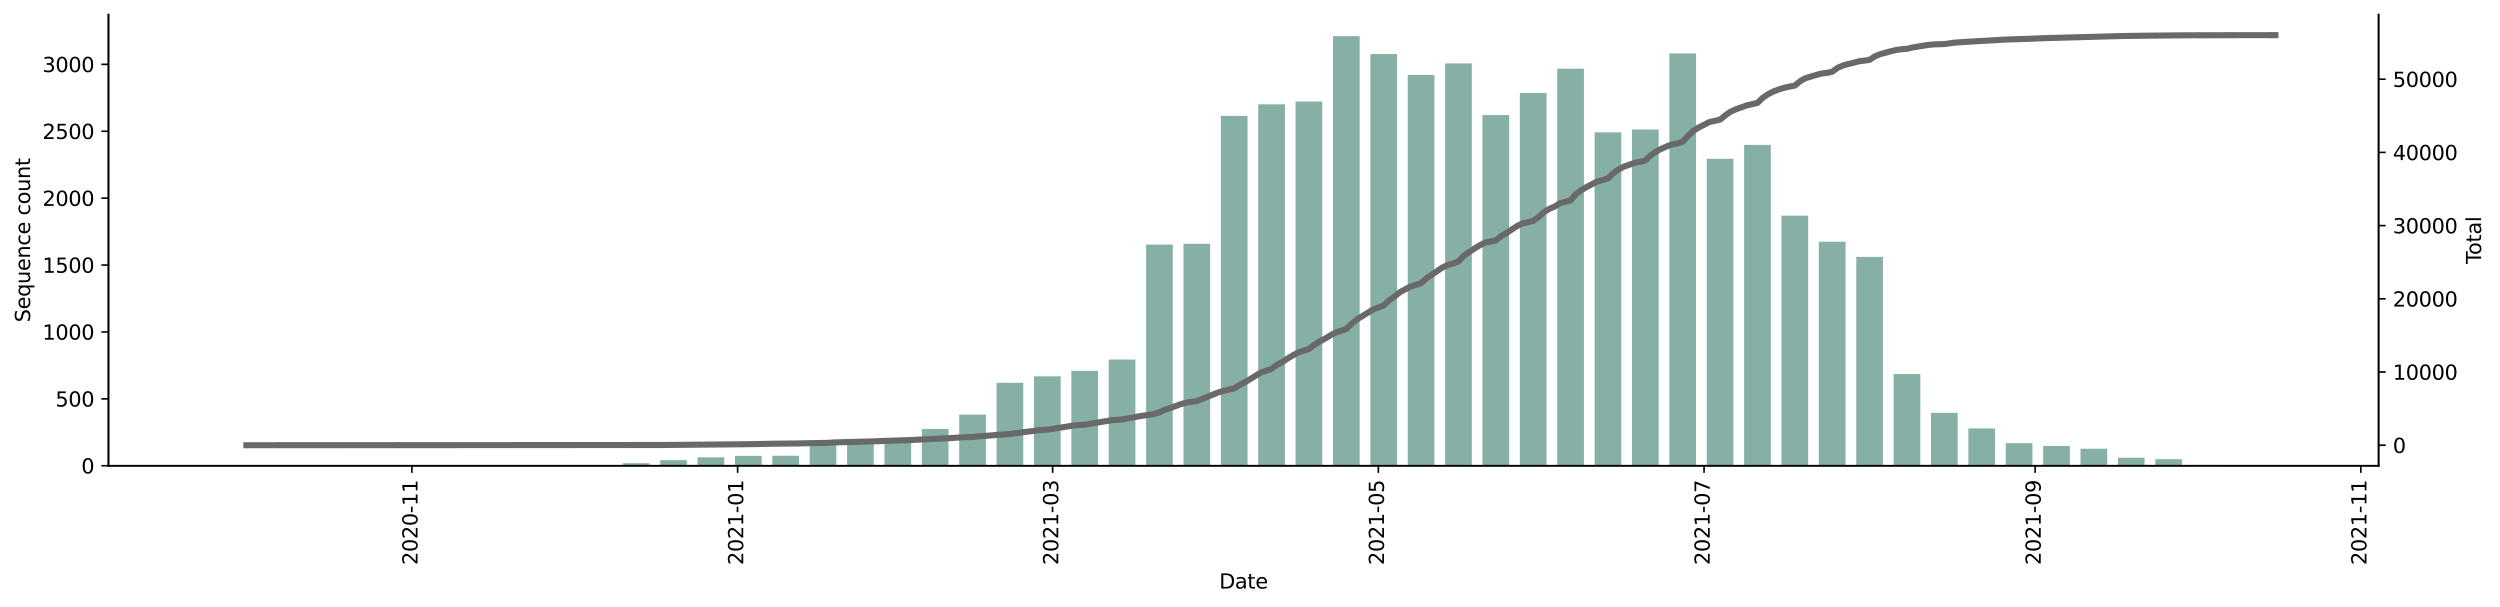 <?xml version="1.0" encoding="utf-8" standalone="no"?>
<!DOCTYPE svg PUBLIC "-//W3C//DTD SVG 1.1//EN"
  "http://www.w3.org/Graphics/SVG/1.1/DTD/svg11.dtd">
<svg height="298.621pt" version="1.1" viewBox="0 0 1229.019 298.621" width="1229.019pt" xmlns="http://www.w3.org/2000/svg" xmlns:xlink="http://www.w3.org/1999/xlink">
 <defs>
  <style type="text/css">*{stroke-linecap:butt;stroke-linejoin:round;}</style>
 </defs>
 <g id="figure_1">
  <g id="patch_1">
   <path d="M 0 298.621 
L 1229.019 298.621 
L 1229.019 0 
L 0 0 
z
" style="fill:#ffffff;"/>
  </g>
  <g id="axes_1">
   <g id="patch_2">
    <path d="M 53.328 228.96 
L 1169.328 228.96 
L 1169.328 7.2 
L 53.328 7.2 
z
" style="fill:#ffffff;"/>
   </g>
   <g id="patch_3">
    <path clip-path="url(#p182b66571c)" d="M 104.055 228.96 
L 117.18 228.96 
L 117.18 228.894 
L 104.055 228.894 
z
" style="fill:#86b0a6;"/>
   </g>
   <g id="patch_4">
    <path clip-path="url(#p182b66571c)" d="M 177.554 228.96 
L 190.679 228.96 
L 190.679 228.828 
L 177.554 228.828 
z
" style="fill:#86b0a6;"/>
   </g>
   <g id="patch_5">
    <path clip-path="url(#p182b66571c)" d="M 232.678 228.96 
L 245.803 228.96 
L 245.803 228.763 
L 232.678 228.763 
z
" style="fill:#86b0a6;"/>
   </g>
   <g id="patch_6">
    <path clip-path="url(#p182b66571c)" d="M 269.428 228.96 
L 282.552 228.96 
L 282.552 228.697 
L 269.428 228.697 
z
" style="fill:#86b0a6;"/>
   </g>
   <g id="patch_7">
    <path clip-path="url(#p182b66571c)" d="M 287.802 228.96 
L 300.927 228.96 
L 300.927 228.697 
L 287.802 228.697 
z
" style="fill:#86b0a6;"/>
   </g>
   <g id="patch_8">
    <path clip-path="url(#p182b66571c)" d="M 306.177 228.96 
L 319.302 228.96 
L 319.302 227.71 
L 306.177 227.71 
z
" style="fill:#86b0a6;"/>
   </g>
   <g id="patch_9">
    <path clip-path="url(#p182b66571c)" d="M 324.552 228.96 
L 337.676 228.96 
L 337.676 226.197 
L 324.552 226.197 
z
" style="fill:#86b0a6;"/>
   </g>
   <g id="patch_10">
    <path clip-path="url(#p182b66571c)" d="M 342.926 228.96 
L 356.051 228.96 
L 356.051 224.816 
L 342.926 224.816 
z
" style="fill:#86b0a6;"/>
   </g>
   <g id="patch_11">
    <path clip-path="url(#p182b66571c)" d="M 361.301 228.96 
L 374.426 228.96 
L 374.426 224.093 
L 361.301 224.093 
z
" style="fill:#86b0a6;"/>
   </g>
   <g id="patch_12">
    <path clip-path="url(#p182b66571c)" d="M 379.676 228.96 
L 392.801 228.96 
L 392.801 224.027 
L 379.676 224.027 
z
" style="fill:#86b0a6;"/>
   </g>
   <g id="patch_13">
    <path clip-path="url(#p182b66571c)" d="M 398.05 228.96 
L 411.175 228.96 
L 411.175 218.305 
L 398.05 218.305 
z
" style="fill:#86b0a6;"/>
   </g>
   <g id="patch_14">
    <path clip-path="url(#p182b66571c)" d="M 416.425 228.96 
L 429.55 228.96 
L 429.55 217.713 
L 416.425 217.713 
z
" style="fill:#86b0a6;"/>
   </g>
   <g id="patch_15">
    <path clip-path="url(#p182b66571c)" d="M 434.8 228.96 
L 447.925 228.96 
L 447.925 215.608 
L 434.8 215.608 
z
" style="fill:#86b0a6;"/>
   </g>
   <g id="patch_16">
    <path clip-path="url(#p182b66571c)" d="M 453.175 228.96 
L 466.299 228.96 
L 466.299 210.872 
L 453.175 210.872 
z
" style="fill:#86b0a6;"/>
   </g>
   <g id="patch_17">
    <path clip-path="url(#p182b66571c)" d="M 471.549 228.96 
L 484.674 228.96 
L 484.674 203.834 
L 471.549 203.834 
z
" style="fill:#86b0a6;"/>
   </g>
   <g id="patch_18">
    <path clip-path="url(#p182b66571c)" d="M 489.924 228.96 
L 503.049 228.96 
L 503.049 188.18 
L 489.924 188.18 
z
" style="fill:#86b0a6;"/>
   </g>
   <g id="patch_19">
    <path clip-path="url(#p182b66571c)" d="M 508.299 228.96 
L 521.423 228.96 
L 521.423 185.023 
L 508.299 185.023 
z
" style="fill:#86b0a6;"/>
   </g>
   <g id="patch_20">
    <path clip-path="url(#p182b66571c)" d="M 526.673 228.96 
L 539.798 228.96 
L 539.798 182.326 
L 526.673 182.326 
z
" style="fill:#86b0a6;"/>
   </g>
   <g id="patch_21">
    <path clip-path="url(#p182b66571c)" d="M 545.048 228.96 
L 558.173 228.96 
L 558.173 176.736 
L 545.048 176.736 
z
" style="fill:#86b0a6;"/>
   </g>
   <g id="patch_22">
    <path clip-path="url(#p182b66571c)" d="M 563.423 228.96 
L 576.547 228.96 
L 576.547 120.236 
L 563.423 120.236 
z
" style="fill:#86b0a6;"/>
   </g>
   <g id="patch_23">
    <path clip-path="url(#p182b66571c)" d="M 581.797 228.96 
L 594.922 228.96 
L 594.922 119.841 
L 581.797 119.841 
z
" style="fill:#86b0a6;"/>
   </g>
   <g id="patch_24">
    <path clip-path="url(#p182b66571c)" d="M 600.172 228.96 
L 613.297 228.96 
L 613.297 56.961 
L 600.172 56.961 
z
" style="fill:#86b0a6;"/>
   </g>
   <g id="patch_25">
    <path clip-path="url(#p182b66571c)" d="M 618.547 228.96 
L 631.672 228.96 
L 631.672 51.305 
L 618.547 51.305 
z
" style="fill:#86b0a6;"/>
   </g>
   <g id="patch_26">
    <path clip-path="url(#p182b66571c)" d="M 636.921 228.96 
L 650.046 228.96 
L 650.046 49.923 
L 636.921 49.923 
z
" style="fill:#86b0a6;"/>
   </g>
   <g id="patch_27">
    <path clip-path="url(#p182b66571c)" d="M 655.296 228.96 
L 668.421 228.96 
L 668.421 17.76 
L 655.296 17.76 
z
" style="fill:#86b0a6;"/>
   </g>
   <g id="patch_28">
    <path clip-path="url(#p182b66571c)" d="M 673.671 228.96 
L 686.796 228.96 
L 686.796 26.574 
L 673.671 26.574 
z
" style="fill:#86b0a6;"/>
   </g>
   <g id="patch_29">
    <path clip-path="url(#p182b66571c)" d="M 692.046 228.96 
L 705.17 228.96 
L 705.17 36.834 
L 692.046 36.834 
z
" style="fill:#86b0a6;"/>
   </g>
   <g id="patch_30">
    <path clip-path="url(#p182b66571c)" d="M 710.42 228.96 
L 723.545 228.96 
L 723.545 31.178 
L 710.42 31.178 
z
" style="fill:#86b0a6;"/>
   </g>
   <g id="patch_31">
    <path clip-path="url(#p182b66571c)" d="M 728.795 228.96 
L 741.92 228.96 
L 741.92 56.567 
L 728.795 56.567 
z
" style="fill:#86b0a6;"/>
   </g>
   <g id="patch_32">
    <path clip-path="url(#p182b66571c)" d="M 747.17 228.96 
L 760.294 228.96 
L 760.294 45.714 
L 747.17 45.714 
z
" style="fill:#86b0a6;"/>
   </g>
   <g id="patch_33">
    <path clip-path="url(#p182b66571c)" d="M 765.544 228.96 
L 778.669 228.96 
L 778.669 33.743 
L 765.544 33.743 
z
" style="fill:#86b0a6;"/>
   </g>
   <g id="patch_34">
    <path clip-path="url(#p182b66571c)" d="M 783.919 228.96 
L 797.044 228.96 
L 797.044 65.051 
L 783.919 65.051 
z
" style="fill:#86b0a6;"/>
   </g>
   <g id="patch_35">
    <path clip-path="url(#p182b66571c)" d="M 802.294 228.96 
L 815.418 228.96 
L 815.418 63.67 
L 802.294 63.67 
z
" style="fill:#86b0a6;"/>
   </g>
   <g id="patch_36">
    <path clip-path="url(#p182b66571c)" d="M 820.668 228.96 
L 833.793 228.96 
L 833.793 26.245 
L 820.668 26.245 
z
" style="fill:#86b0a6;"/>
   </g>
   <g id="patch_37">
    <path clip-path="url(#p182b66571c)" d="M 839.043 228.96 
L 852.168 228.96 
L 852.168 78.075 
L 839.043 78.075 
z
" style="fill:#86b0a6;"/>
   </g>
   <g id="patch_38">
    <path clip-path="url(#p182b66571c)" d="M 857.418 228.96 
L 870.543 228.96 
L 870.543 71.234 
L 857.418 71.234 
z
" style="fill:#86b0a6;"/>
   </g>
   <g id="patch_39">
    <path clip-path="url(#p182b66571c)" d="M 875.792 228.96 
L 888.917 228.96 
L 888.917 106.029 
L 875.792 106.029 
z
" style="fill:#86b0a6;"/>
   </g>
   <g id="patch_40">
    <path clip-path="url(#p182b66571c)" d="M 894.167 228.96 
L 907.292 228.96 
L 907.292 118.854 
L 894.167 118.854 
z
" style="fill:#86b0a6;"/>
   </g>
   <g id="patch_41">
    <path clip-path="url(#p182b66571c)" d="M 912.542 228.96 
L 925.667 228.96 
L 925.667 126.287 
L 912.542 126.287 
z
" style="fill:#86b0a6;"/>
   </g>
   <g id="patch_42">
    <path clip-path="url(#p182b66571c)" d="M 930.917 228.96 
L 944.041 228.96 
L 944.041 183.905 
L 930.917 183.905 
z
" style="fill:#86b0a6;"/>
   </g>
   <g id="patch_43">
    <path clip-path="url(#p182b66571c)" d="M 949.291 228.96 
L 962.416 228.96 
L 962.416 202.979 
L 949.291 202.979 
z
" style="fill:#86b0a6;"/>
   </g>
   <g id="patch_44">
    <path clip-path="url(#p182b66571c)" d="M 967.666 228.96 
L 980.791 228.96 
L 980.791 210.609 
L 967.666 210.609 
z
" style="fill:#86b0a6;"/>
   </g>
   <g id="patch_45">
    <path clip-path="url(#p182b66571c)" d="M 986.041 228.96 
L 999.165 228.96 
L 999.165 217.844 
L 986.041 217.844 
z
" style="fill:#86b0a6;"/>
   </g>
   <g id="patch_46">
    <path clip-path="url(#p182b66571c)" d="M 1004.415 228.96 
L 1017.54 228.96 
L 1017.54 219.225 
L 1004.415 219.225 
z
" style="fill:#86b0a6;"/>
   </g>
   <g id="patch_47">
    <path clip-path="url(#p182b66571c)" d="M 1022.79 228.96 
L 1035.915 228.96 
L 1035.915 220.607 
L 1022.79 220.607 
z
" style="fill:#86b0a6;"/>
   </g>
   <g id="patch_48">
    <path clip-path="url(#p182b66571c)" d="M 1041.165 228.96 
L 1054.289 228.96 
L 1054.289 225.014 
L 1041.165 225.014 
z
" style="fill:#86b0a6;"/>
   </g>
   <g id="patch_49">
    <path clip-path="url(#p182b66571c)" d="M 1059.539 228.96 
L 1072.664 228.96 
L 1072.664 225.737 
L 1059.539 225.737 
z
" style="fill:#86b0a6;"/>
   </g>
   <g id="patch_50">
    <path clip-path="url(#p182b66571c)" d="M 1077.914 228.96 
L 1091.039 228.96 
L 1091.039 228.565 
L 1077.914 228.565 
z
" style="fill:#86b0a6;"/>
   </g>
   <g id="patch_51">
    <path clip-path="url(#p182b66571c)" d="M 1096.289 228.96 
L 1109.414 228.96 
L 1109.414 228.763 
L 1096.289 228.763 
z
" style="fill:#86b0a6;"/>
   </g>
   <g id="matplotlib.axis_1">
    <g id="xtick_1">
     <g id="line2d_1">
      <defs>
       <path d="M 0 0 
L 0 3.5 
" id="m4a6e6f397f" style="stroke:#000000;stroke-width:0.8;"/>
      </defs>
      <g>
       <use style="stroke:#000000;stroke-width:0.8;" x="202.491" xlink:href="#m4a6e6f397f" y="228.96"/>
      </g>
     </g>
     <g id="text_1">
      <!-- 2020-11 -->
      <g transform="translate(205.251 277.743)rotate(-90)scale(0.1 -0.1)">
       <defs>
        <path d="M 1228 531 
L 3431 531 
L 3431 0 
L 469 0 
L 469 531 
Q 828 903 1448 1529 
Q 2069 2156 2228 2338 
Q 2531 2678 2651 2914 
Q 2772 3150 2772 3378 
Q 2772 3750 2511 3984 
Q 2250 4219 1831 4219 
Q 1534 4219 1204 4116 
Q 875 4013 500 3803 
L 500 4441 
Q 881 4594 1212 4672 
Q 1544 4750 1819 4750 
Q 2544 4750 2975 4387 
Q 3406 4025 3406 3419 
Q 3406 3131 3298 2873 
Q 3191 2616 2906 2266 
Q 2828 2175 2409 1742 
Q 1991 1309 1228 531 
z
" id="DejaVuSans-32" transform="scale(0.016)"/>
        <path d="M 2034 4250 
Q 1547 4250 1301 3770 
Q 1056 3291 1056 2328 
Q 1056 1369 1301 889 
Q 1547 409 2034 409 
Q 2525 409 2770 889 
Q 3016 1369 3016 2328 
Q 3016 3291 2770 3770 
Q 2525 4250 2034 4250 
z
M 2034 4750 
Q 2819 4750 3233 4129 
Q 3647 3509 3647 2328 
Q 3647 1150 3233 529 
Q 2819 -91 2034 -91 
Q 1250 -91 836 529 
Q 422 1150 422 2328 
Q 422 3509 836 4129 
Q 1250 4750 2034 4750 
z
" id="DejaVuSans-30" transform="scale(0.016)"/>
        <path d="M 313 2009 
L 1997 2009 
L 1997 1497 
L 313 1497 
L 313 2009 
z
" id="DejaVuSans-2d" transform="scale(0.016)"/>
        <path d="M 794 531 
L 1825 531 
L 1825 4091 
L 703 3866 
L 703 4441 
L 1819 4666 
L 2450 4666 
L 2450 531 
L 3481 531 
L 3481 0 
L 794 0 
L 794 531 
z
" id="DejaVuSans-31" transform="scale(0.016)"/>
       </defs>
       <use xlink:href="#DejaVuSans-32"/>
       <use x="63.623" xlink:href="#DejaVuSans-30"/>
       <use x="127.246" xlink:href="#DejaVuSans-32"/>
       <use x="190.869" xlink:href="#DejaVuSans-30"/>
       <use x="254.492" xlink:href="#DejaVuSans-2d"/>
       <use x="290.576" xlink:href="#DejaVuSans-31"/>
       <use x="354.199" xlink:href="#DejaVuSans-31"/>
      </g>
     </g>
    </g>
    <g id="xtick_2">
     <g id="line2d_2">
      <g>
       <use style="stroke:#000000;stroke-width:0.8;" x="362.614" xlink:href="#m4a6e6f397f" y="228.96"/>
      </g>
     </g>
     <g id="text_2">
      <!-- 2021-01 -->
      <g transform="translate(365.373 277.743)rotate(-90)scale(0.1 -0.1)">
       <use xlink:href="#DejaVuSans-32"/>
       <use x="63.623" xlink:href="#DejaVuSans-30"/>
       <use x="127.246" xlink:href="#DejaVuSans-32"/>
       <use x="190.869" xlink:href="#DejaVuSans-31"/>
       <use x="254.492" xlink:href="#DejaVuSans-2d"/>
       <use x="290.576" xlink:href="#DejaVuSans-30"/>
       <use x="354.199" xlink:href="#DejaVuSans-31"/>
      </g>
     </g>
    </g>
    <g id="xtick_3">
     <g id="line2d_3">
      <g>
       <use style="stroke:#000000;stroke-width:0.8;" x="517.486" xlink:href="#m4a6e6f397f" y="228.96"/>
      </g>
     </g>
     <g id="text_3">
      <!-- 2021-03 -->
      <g transform="translate(520.245 277.743)rotate(-90)scale(0.1 -0.1)">
       <defs>
        <path d="M 2597 2516 
Q 3050 2419 3304 2112 
Q 3559 1806 3559 1356 
Q 3559 666 3084 287 
Q 2609 -91 1734 -91 
Q 1441 -91 1130 -33 
Q 819 25 488 141 
L 488 750 
Q 750 597 1062 519 
Q 1375 441 1716 441 
Q 2309 441 2620 675 
Q 2931 909 2931 1356 
Q 2931 1769 2642 2001 
Q 2353 2234 1838 2234 
L 1294 2234 
L 1294 2753 
L 1863 2753 
Q 2328 2753 2575 2939 
Q 2822 3125 2822 3475 
Q 2822 3834 2567 4026 
Q 2313 4219 1838 4219 
Q 1578 4219 1281 4162 
Q 984 4106 628 3988 
L 628 4550 
Q 988 4650 1302 4700 
Q 1616 4750 1894 4750 
Q 2613 4750 3031 4423 
Q 3450 4097 3450 3541 
Q 3450 3153 3228 2886 
Q 3006 2619 2597 2516 
z
" id="DejaVuSans-33" transform="scale(0.016)"/>
       </defs>
       <use xlink:href="#DejaVuSans-32"/>
       <use x="63.623" xlink:href="#DejaVuSans-30"/>
       <use x="127.246" xlink:href="#DejaVuSans-32"/>
       <use x="190.869" xlink:href="#DejaVuSans-31"/>
       <use x="254.492" xlink:href="#DejaVuSans-2d"/>
       <use x="290.576" xlink:href="#DejaVuSans-30"/>
       <use x="354.199" xlink:href="#DejaVuSans-33"/>
      </g>
     </g>
    </g>
    <g id="xtick_4">
     <g id="line2d_4">
      <g>
       <use style="stroke:#000000;stroke-width:0.8;" x="677.608" xlink:href="#m4a6e6f397f" y="228.96"/>
      </g>
     </g>
     <g id="text_4">
      <!-- 2021-05 -->
      <g transform="translate(680.368 277.743)rotate(-90)scale(0.1 -0.1)">
       <defs>
        <path d="M 691 4666 
L 3169 4666 
L 3169 4134 
L 1269 4134 
L 1269 2991 
Q 1406 3038 1543 3061 
Q 1681 3084 1819 3084 
Q 2600 3084 3056 2656 
Q 3513 2228 3513 1497 
Q 3513 744 3044 326 
Q 2575 -91 1722 -91 
Q 1428 -91 1123 -41 
Q 819 9 494 109 
L 494 744 
Q 775 591 1075 516 
Q 1375 441 1709 441 
Q 2250 441 2565 725 
Q 2881 1009 2881 1497 
Q 2881 1984 2565 2268 
Q 2250 2553 1709 2553 
Q 1456 2553 1204 2497 
Q 953 2441 691 2322 
L 691 4666 
z
" id="DejaVuSans-35" transform="scale(0.016)"/>
       </defs>
       <use xlink:href="#DejaVuSans-32"/>
       <use x="63.623" xlink:href="#DejaVuSans-30"/>
       <use x="127.246" xlink:href="#DejaVuSans-32"/>
       <use x="190.869" xlink:href="#DejaVuSans-31"/>
       <use x="254.492" xlink:href="#DejaVuSans-2d"/>
       <use x="290.576" xlink:href="#DejaVuSans-30"/>
       <use x="354.199" xlink:href="#DejaVuSans-35"/>
      </g>
     </g>
    </g>
    <g id="xtick_5">
     <g id="line2d_5">
      <g>
       <use style="stroke:#000000;stroke-width:0.8;" x="837.731" xlink:href="#m4a6e6f397f" y="228.96"/>
      </g>
     </g>
     <g id="text_5">
      <!-- 2021-07 -->
      <g transform="translate(840.49 277.743)rotate(-90)scale(0.1 -0.1)">
       <defs>
        <path d="M 525 4666 
L 3525 4666 
L 3525 4397 
L 1831 0 
L 1172 0 
L 2766 4134 
L 525 4134 
L 525 4666 
z
" id="DejaVuSans-37" transform="scale(0.016)"/>
       </defs>
       <use xlink:href="#DejaVuSans-32"/>
       <use x="63.623" xlink:href="#DejaVuSans-30"/>
       <use x="127.246" xlink:href="#DejaVuSans-32"/>
       <use x="190.869" xlink:href="#DejaVuSans-31"/>
       <use x="254.492" xlink:href="#DejaVuSans-2d"/>
       <use x="290.576" xlink:href="#DejaVuSans-30"/>
       <use x="354.199" xlink:href="#DejaVuSans-37"/>
      </g>
     </g>
    </g>
    <g id="xtick_6">
     <g id="line2d_6">
      <g>
       <use style="stroke:#000000;stroke-width:0.8;" x="1000.478" xlink:href="#m4a6e6f397f" y="228.96"/>
      </g>
     </g>
     <g id="text_6">
      <!-- 2021-09 -->
      <g transform="translate(1003.237 277.743)rotate(-90)scale(0.1 -0.1)">
       <defs>
        <path d="M 703 97 
L 703 672 
Q 941 559 1184 500 
Q 1428 441 1663 441 
Q 2288 441 2617 861 
Q 2947 1281 2994 2138 
Q 2813 1869 2534 1725 
Q 2256 1581 1919 1581 
Q 1219 1581 811 2004 
Q 403 2428 403 3163 
Q 403 3881 828 4315 
Q 1253 4750 1959 4750 
Q 2769 4750 3195 4129 
Q 3622 3509 3622 2328 
Q 3622 1225 3098 567 
Q 2575 -91 1691 -91 
Q 1453 -91 1209 -44 
Q 966 3 703 97 
z
M 1959 2075 
Q 2384 2075 2632 2365 
Q 2881 2656 2881 3163 
Q 2881 3666 2632 3958 
Q 2384 4250 1959 4250 
Q 1534 4250 1286 3958 
Q 1038 3666 1038 3163 
Q 1038 2656 1286 2365 
Q 1534 2075 1959 2075 
z
" id="DejaVuSans-39" transform="scale(0.016)"/>
       </defs>
       <use xlink:href="#DejaVuSans-32"/>
       <use x="63.623" xlink:href="#DejaVuSans-30"/>
       <use x="127.246" xlink:href="#DejaVuSans-32"/>
       <use x="190.869" xlink:href="#DejaVuSans-31"/>
       <use x="254.492" xlink:href="#DejaVuSans-2d"/>
       <use x="290.576" xlink:href="#DejaVuSans-30"/>
       <use x="354.199" xlink:href="#DejaVuSans-39"/>
      </g>
     </g>
    </g>
    <g id="xtick_7">
     <g id="line2d_7">
      <g>
       <use style="stroke:#000000;stroke-width:0.8;" x="1160.6" xlink:href="#m4a6e6f397f" y="228.96"/>
      </g>
     </g>
     <g id="text_7">
      <!-- 2021-11 -->
      <g transform="translate(1163.36 277.743)rotate(-90)scale(0.1 -0.1)">
       <use xlink:href="#DejaVuSans-32"/>
       <use x="63.623" xlink:href="#DejaVuSans-30"/>
       <use x="127.246" xlink:href="#DejaVuSans-32"/>
       <use x="190.869" xlink:href="#DejaVuSans-31"/>
       <use x="254.492" xlink:href="#DejaVuSans-2d"/>
       <use x="290.576" xlink:href="#DejaVuSans-31"/>
       <use x="354.199" xlink:href="#DejaVuSans-31"/>
      </g>
     </g>
    </g>
    <g id="text_8">
     <!-- Date -->
     <g transform="translate(599.377 289.341)scale(0.1 -0.1)">
      <defs>
       <path d="M 1259 4147 
L 1259 519 
L 2022 519 
Q 2988 519 3436 956 
Q 3884 1394 3884 2338 
Q 3884 3275 3436 3711 
Q 2988 4147 2022 4147 
L 1259 4147 
z
M 628 4666 
L 1925 4666 
Q 3281 4666 3915 4102 
Q 4550 3538 4550 2338 
Q 4550 1131 3912 565 
Q 3275 0 1925 0 
L 628 0 
L 628 4666 
z
" id="DejaVuSans-44" transform="scale(0.016)"/>
       <path d="M 2194 1759 
Q 1497 1759 1228 1600 
Q 959 1441 959 1056 
Q 959 750 1161 570 
Q 1363 391 1709 391 
Q 2188 391 2477 730 
Q 2766 1069 2766 1631 
L 2766 1759 
L 2194 1759 
z
M 3341 1997 
L 3341 0 
L 2766 0 
L 2766 531 
Q 2569 213 2275 61 
Q 1981 -91 1556 -91 
Q 1019 -91 701 211 
Q 384 513 384 1019 
Q 384 1609 779 1909 
Q 1175 2209 1959 2209 
L 2766 2209 
L 2766 2266 
Q 2766 2663 2505 2880 
Q 2244 3097 1772 3097 
Q 1472 3097 1187 3025 
Q 903 2953 641 2809 
L 641 3341 
Q 956 3463 1253 3523 
Q 1550 3584 1831 3584 
Q 2591 3584 2966 3190 
Q 3341 2797 3341 1997 
z
" id="DejaVuSans-61" transform="scale(0.016)"/>
       <path d="M 1172 4494 
L 1172 3500 
L 2356 3500 
L 2356 3053 
L 1172 3053 
L 1172 1153 
Q 1172 725 1289 603 
Q 1406 481 1766 481 
L 2356 481 
L 2356 0 
L 1766 0 
Q 1100 0 847 248 
Q 594 497 594 1153 
L 594 3053 
L 172 3053 
L 172 3500 
L 594 3500 
L 594 4494 
L 1172 4494 
z
" id="DejaVuSans-74" transform="scale(0.016)"/>
       <path d="M 3597 1894 
L 3597 1613 
L 953 1613 
Q 991 1019 1311 708 
Q 1631 397 2203 397 
Q 2534 397 2845 478 
Q 3156 559 3463 722 
L 3463 178 
Q 3153 47 2828 -22 
Q 2503 -91 2169 -91 
Q 1331 -91 842 396 
Q 353 884 353 1716 
Q 353 2575 817 3079 
Q 1281 3584 2069 3584 
Q 2775 3584 3186 3129 
Q 3597 2675 3597 1894 
z
M 3022 2063 
Q 3016 2534 2758 2815 
Q 2500 3097 2075 3097 
Q 1594 3097 1305 2825 
Q 1016 2553 972 2059 
L 3022 2063 
z
" id="DejaVuSans-65" transform="scale(0.016)"/>
      </defs>
      <use xlink:href="#DejaVuSans-44"/>
      <use x="77.002" xlink:href="#DejaVuSans-61"/>
      <use x="138.281" xlink:href="#DejaVuSans-74"/>
      <use x="177.49" xlink:href="#DejaVuSans-65"/>
     </g>
    </g>
   </g>
   <g id="matplotlib.axis_2">
    <g id="ytick_1">
     <g id="line2d_8">
      <defs>
       <path d="M 0 0 
L -3.5 0 
" id="mf0f4045a9c" style="stroke:#000000;stroke-width:0.8;"/>
      </defs>
      <g>
       <use style="stroke:#000000;stroke-width:0.8;" x="53.328" xlink:href="#mf0f4045a9c" y="228.96"/>
      </g>
     </g>
     <g id="text_9">
      <!-- 0 -->
      <g transform="translate(39.966 232.759)scale(0.1 -0.1)">
       <use xlink:href="#DejaVuSans-30"/>
      </g>
     </g>
    </g>
    <g id="ytick_2">
     <g id="line2d_9">
      <g>
       <use style="stroke:#000000;stroke-width:0.8;" x="53.328" xlink:href="#mf0f4045a9c" y="196.073"/>
      </g>
     </g>
     <g id="text_10">
      <!-- 500 -->
      <g transform="translate(27.241 199.872)scale(0.1 -0.1)">
       <use xlink:href="#DejaVuSans-35"/>
       <use x="63.623" xlink:href="#DejaVuSans-30"/>
       <use x="127.246" xlink:href="#DejaVuSans-30"/>
      </g>
     </g>
    </g>
    <g id="ytick_3">
     <g id="line2d_10">
      <g>
       <use style="stroke:#000000;stroke-width:0.8;" x="53.328" xlink:href="#mf0f4045a9c" y="163.186"/>
      </g>
     </g>
     <g id="text_11">
      <!-- 1000 -->
      <g transform="translate(20.878 166.985)scale(0.1 -0.1)">
       <use xlink:href="#DejaVuSans-31"/>
       <use x="63.623" xlink:href="#DejaVuSans-30"/>
       <use x="127.246" xlink:href="#DejaVuSans-30"/>
       <use x="190.869" xlink:href="#DejaVuSans-30"/>
      </g>
     </g>
    </g>
    <g id="ytick_4">
     <g id="line2d_11">
      <g>
       <use style="stroke:#000000;stroke-width:0.8;" x="53.328" xlink:href="#mf0f4045a9c" y="130.299"/>
      </g>
     </g>
     <g id="text_12">
      <!-- 1500 -->
      <g transform="translate(20.878 134.098)scale(0.1 -0.1)">
       <use xlink:href="#DejaVuSans-31"/>
       <use x="63.623" xlink:href="#DejaVuSans-35"/>
       <use x="127.246" xlink:href="#DejaVuSans-30"/>
       <use x="190.869" xlink:href="#DejaVuSans-30"/>
      </g>
     </g>
    </g>
    <g id="ytick_5">
     <g id="line2d_12">
      <g>
       <use style="stroke:#000000;stroke-width:0.8;" x="53.328" xlink:href="#mf0f4045a9c" y="97.412"/>
      </g>
     </g>
     <g id="text_13">
      <!-- 2000 -->
      <g transform="translate(20.878 101.211)scale(0.1 -0.1)">
       <use xlink:href="#DejaVuSans-32"/>
       <use x="63.623" xlink:href="#DejaVuSans-30"/>
       <use x="127.246" xlink:href="#DejaVuSans-30"/>
       <use x="190.869" xlink:href="#DejaVuSans-30"/>
      </g>
     </g>
    </g>
    <g id="ytick_6">
     <g id="line2d_13">
      <g>
       <use style="stroke:#000000;stroke-width:0.8;" x="53.328" xlink:href="#mf0f4045a9c" y="64.525"/>
      </g>
     </g>
     <g id="text_14">
      <!-- 2500 -->
      <g transform="translate(20.878 68.324)scale(0.1 -0.1)">
       <use xlink:href="#DejaVuSans-32"/>
       <use x="63.623" xlink:href="#DejaVuSans-35"/>
       <use x="127.246" xlink:href="#DejaVuSans-30"/>
       <use x="190.869" xlink:href="#DejaVuSans-30"/>
      </g>
     </g>
    </g>
    <g id="ytick_7">
     <g id="line2d_14">
      <g>
       <use style="stroke:#000000;stroke-width:0.8;" x="53.328" xlink:href="#mf0f4045a9c" y="31.638"/>
      </g>
     </g>
     <g id="text_15">
      <!-- 3000 -->
      <g transform="translate(20.878 35.438)scale(0.1 -0.1)">
       <use xlink:href="#DejaVuSans-33"/>
       <use x="63.623" xlink:href="#DejaVuSans-30"/>
       <use x="127.246" xlink:href="#DejaVuSans-30"/>
       <use x="190.869" xlink:href="#DejaVuSans-30"/>
      </g>
     </g>
    </g>
    <g id="text_16">
     <!-- Sequence count -->
     <g transform="translate(14.798 158.44)rotate(-90)scale(0.1 -0.1)">
      <defs>
       <path d="M 3425 4513 
L 3425 3897 
Q 3066 4069 2747 4153 
Q 2428 4238 2131 4238 
Q 1616 4238 1336 4038 
Q 1056 3838 1056 3469 
Q 1056 3159 1242 3001 
Q 1428 2844 1947 2747 
L 2328 2669 
Q 3034 2534 3370 2195 
Q 3706 1856 3706 1288 
Q 3706 609 3251 259 
Q 2797 -91 1919 -91 
Q 1588 -91 1214 -16 
Q 841 59 441 206 
L 441 856 
Q 825 641 1194 531 
Q 1563 422 1919 422 
Q 2459 422 2753 634 
Q 3047 847 3047 1241 
Q 3047 1584 2836 1778 
Q 2625 1972 2144 2069 
L 1759 2144 
Q 1053 2284 737 2584 
Q 422 2884 422 3419 
Q 422 4038 858 4394 
Q 1294 4750 2059 4750 
Q 2388 4750 2728 4690 
Q 3069 4631 3425 4513 
z
" id="DejaVuSans-53" transform="scale(0.016)"/>
       <path d="M 947 1747 
Q 947 1113 1208 752 
Q 1469 391 1925 391 
Q 2381 391 2643 752 
Q 2906 1113 2906 1747 
Q 2906 2381 2643 2742 
Q 2381 3103 1925 3103 
Q 1469 3103 1208 2742 
Q 947 2381 947 1747 
z
M 2906 525 
Q 2725 213 2448 61 
Q 2172 -91 1784 -91 
Q 1150 -91 751 415 
Q 353 922 353 1747 
Q 353 2572 751 3078 
Q 1150 3584 1784 3584 
Q 2172 3584 2448 3432 
Q 2725 3281 2906 2969 
L 2906 3500 
L 3481 3500 
L 3481 -1331 
L 2906 -1331 
L 2906 525 
z
" id="DejaVuSans-71" transform="scale(0.016)"/>
       <path d="M 544 1381 
L 544 3500 
L 1119 3500 
L 1119 1403 
Q 1119 906 1312 657 
Q 1506 409 1894 409 
Q 2359 409 2629 706 
Q 2900 1003 2900 1516 
L 2900 3500 
L 3475 3500 
L 3475 0 
L 2900 0 
L 2900 538 
Q 2691 219 2414 64 
Q 2138 -91 1772 -91 
Q 1169 -91 856 284 
Q 544 659 544 1381 
z
M 1991 3584 
L 1991 3584 
z
" id="DejaVuSans-75" transform="scale(0.016)"/>
       <path d="M 3513 2113 
L 3513 0 
L 2938 0 
L 2938 2094 
Q 2938 2591 2744 2837 
Q 2550 3084 2163 3084 
Q 1697 3084 1428 2787 
Q 1159 2491 1159 1978 
L 1159 0 
L 581 0 
L 581 3500 
L 1159 3500 
L 1159 2956 
Q 1366 3272 1645 3428 
Q 1925 3584 2291 3584 
Q 2894 3584 3203 3211 
Q 3513 2838 3513 2113 
z
" id="DejaVuSans-6e" transform="scale(0.016)"/>
       <path d="M 3122 3366 
L 3122 2828 
Q 2878 2963 2633 3030 
Q 2388 3097 2138 3097 
Q 1578 3097 1268 2742 
Q 959 2388 959 1747 
Q 959 1106 1268 751 
Q 1578 397 2138 397 
Q 2388 397 2633 464 
Q 2878 531 3122 666 
L 3122 134 
Q 2881 22 2623 -34 
Q 2366 -91 2075 -91 
Q 1284 -91 818 406 
Q 353 903 353 1747 
Q 353 2603 823 3093 
Q 1294 3584 2113 3584 
Q 2378 3584 2631 3529 
Q 2884 3475 3122 3366 
z
" id="DejaVuSans-63" transform="scale(0.016)"/>
       <path id="DejaVuSans-20" transform="scale(0.016)"/>
       <path d="M 1959 3097 
Q 1497 3097 1228 2736 
Q 959 2375 959 1747 
Q 959 1119 1226 758 
Q 1494 397 1959 397 
Q 2419 397 2687 759 
Q 2956 1122 2956 1747 
Q 2956 2369 2687 2733 
Q 2419 3097 1959 3097 
z
M 1959 3584 
Q 2709 3584 3137 3096 
Q 3566 2609 3566 1747 
Q 3566 888 3137 398 
Q 2709 -91 1959 -91 
Q 1206 -91 779 398 
Q 353 888 353 1747 
Q 353 2609 779 3096 
Q 1206 3584 1959 3584 
z
" id="DejaVuSans-6f" transform="scale(0.016)"/>
      </defs>
      <use xlink:href="#DejaVuSans-53"/>
      <use x="63.477" xlink:href="#DejaVuSans-65"/>
      <use x="125" xlink:href="#DejaVuSans-71"/>
      <use x="188.477" xlink:href="#DejaVuSans-75"/>
      <use x="251.855" xlink:href="#DejaVuSans-65"/>
      <use x="313.379" xlink:href="#DejaVuSans-6e"/>
      <use x="376.758" xlink:href="#DejaVuSans-63"/>
      <use x="431.738" xlink:href="#DejaVuSans-65"/>
      <use x="493.262" xlink:href="#DejaVuSans-20"/>
      <use x="525.049" xlink:href="#DejaVuSans-63"/>
      <use x="580.029" xlink:href="#DejaVuSans-6f"/>
      <use x="641.211" xlink:href="#DejaVuSans-75"/>
      <use x="704.59" xlink:href="#DejaVuSans-6e"/>
      <use x="767.969" xlink:href="#DejaVuSans-74"/>
     </g>
    </g>
   </g>
   <g id="patch_52">
    <path d="M 53.328 228.96 
L 53.328 7.2 
" style="fill:none;stroke:#000000;stroke-linecap:square;stroke-linejoin:miter;stroke-width:0.8;"/>
   </g>
   <g id="patch_53">
    <path d="M 1169.328 228.96 
L 1169.328 7.2 
" style="fill:none;stroke:#000000;stroke-linecap:square;stroke-linejoin:miter;stroke-width:0.8;"/>
   </g>
   <g id="patch_54">
    <path d="M 53.328 228.96 
L 1169.328 228.96 
" style="fill:none;stroke:#000000;stroke-linecap:square;stroke-linejoin:miter;stroke-width:0.8;"/>
   </g>
  </g>
  <g id="axes_2">
   <g id="matplotlib.axis_3">
    <g id="ytick_8">
     <g id="line2d_15">
      <defs>
       <path d="M 0 0 
L 3.5 0 
" id="m114d7131a3" style="stroke:#000000;stroke-width:0.8;"/>
      </defs>
      <g>
       <use style="stroke:#000000;stroke-width:0.8;" x="1169.328" xlink:href="#m114d7131a3" y="218.884"/>
      </g>
     </g>
     <g id="text_17">
      <!-- 0 -->
      <g transform="translate(1176.328 222.683)scale(0.1 -0.1)">
       <use xlink:href="#DejaVuSans-30"/>
      </g>
     </g>
    </g>
    <g id="ytick_9">
     <g id="line2d_16">
      <g>
       <use style="stroke:#000000;stroke-width:0.8;" x="1169.328" xlink:href="#m114d7131a3" y="182.893"/>
      </g>
     </g>
     <g id="text_18">
      <!-- 10000 -->
      <g transform="translate(1176.328 186.692)scale(0.1 -0.1)">
       <use xlink:href="#DejaVuSans-31"/>
       <use x="63.623" xlink:href="#DejaVuSans-30"/>
       <use x="127.246" xlink:href="#DejaVuSans-30"/>
       <use x="190.869" xlink:href="#DejaVuSans-30"/>
       <use x="254.492" xlink:href="#DejaVuSans-30"/>
      </g>
     </g>
    </g>
    <g id="ytick_10">
     <g id="line2d_17">
      <g>
       <use style="stroke:#000000;stroke-width:0.8;" x="1169.328" xlink:href="#m114d7131a3" y="146.903"/>
      </g>
     </g>
     <g id="text_19">
      <!-- 20000 -->
      <g transform="translate(1176.328 150.702)scale(0.1 -0.1)">
       <use xlink:href="#DejaVuSans-32"/>
       <use x="63.623" xlink:href="#DejaVuSans-30"/>
       <use x="127.246" xlink:href="#DejaVuSans-30"/>
       <use x="190.869" xlink:href="#DejaVuSans-30"/>
       <use x="254.492" xlink:href="#DejaVuSans-30"/>
      </g>
     </g>
    </g>
    <g id="ytick_11">
     <g id="line2d_18">
      <g>
       <use style="stroke:#000000;stroke-width:0.8;" x="1169.328" xlink:href="#m114d7131a3" y="110.913"/>
      </g>
     </g>
     <g id="text_20">
      <!-- 30000 -->
      <g transform="translate(1176.328 114.712)scale(0.1 -0.1)">
       <use xlink:href="#DejaVuSans-33"/>
       <use x="63.623" xlink:href="#DejaVuSans-30"/>
       <use x="127.246" xlink:href="#DejaVuSans-30"/>
       <use x="190.869" xlink:href="#DejaVuSans-30"/>
       <use x="254.492" xlink:href="#DejaVuSans-30"/>
      </g>
     </g>
    </g>
    <g id="ytick_12">
     <g id="line2d_19">
      <g>
       <use style="stroke:#000000;stroke-width:0.8;" x="1169.328" xlink:href="#m114d7131a3" y="74.922"/>
      </g>
     </g>
     <g id="text_21">
      <!-- 40000 -->
      <g transform="translate(1176.328 78.721)scale(0.1 -0.1)">
       <defs>
        <path d="M 2419 4116 
L 825 1625 
L 2419 1625 
L 2419 4116 
z
M 2253 4666 
L 3047 4666 
L 3047 1625 
L 3713 1625 
L 3713 1100 
L 3047 1100 
L 3047 0 
L 2419 0 
L 2419 1100 
L 313 1100 
L 313 1709 
L 2253 4666 
z
" id="DejaVuSans-34" transform="scale(0.016)"/>
       </defs>
       <use xlink:href="#DejaVuSans-34"/>
       <use x="63.623" xlink:href="#DejaVuSans-30"/>
       <use x="127.246" xlink:href="#DejaVuSans-30"/>
       <use x="190.869" xlink:href="#DejaVuSans-30"/>
       <use x="254.492" xlink:href="#DejaVuSans-30"/>
      </g>
     </g>
    </g>
    <g id="ytick_13">
     <g id="line2d_20">
      <g>
       <use style="stroke:#000000;stroke-width:0.8;" x="1169.328" xlink:href="#m114d7131a3" y="38.932"/>
      </g>
     </g>
     <g id="text_22">
      <!-- 50000 -->
      <g transform="translate(1176.328 42.731)scale(0.1 -0.1)">
       <use xlink:href="#DejaVuSans-35"/>
       <use x="63.623" xlink:href="#DejaVuSans-30"/>
       <use x="127.246" xlink:href="#DejaVuSans-30"/>
       <use x="190.869" xlink:href="#DejaVuSans-30"/>
       <use x="254.492" xlink:href="#DejaVuSans-30"/>
      </g>
     </g>
    </g>
    <g id="text_23">
     <!-- Total -->
     <g transform="translate(1219.739 129.757)rotate(-90)scale(0.1 -0.1)">
      <defs>
       <path d="M -19 4666 
L 3928 4666 
L 3928 4134 
L 2272 4134 
L 2272 0 
L 1638 0 
L 1638 4134 
L -19 4134 
L -19 4666 
z
" id="DejaVuSans-54" transform="scale(0.016)"/>
       <path d="M 603 4863 
L 1178 4863 
L 1178 0 
L 603 0 
L 603 4863 
z
" id="DejaVuSans-6c" transform="scale(0.016)"/>
      </defs>
      <use xlink:href="#DejaVuSans-54"/>
      <use x="44.084" xlink:href="#DejaVuSans-6f"/>
      <use x="105.266" xlink:href="#DejaVuSans-74"/>
      <use x="144.475" xlink:href="#DejaVuSans-61"/>
      <use x="205.754" xlink:href="#DejaVuSans-6c"/>
     </g>
    </g>
   </g>
   <g id="line2d_21">
    <path clip-path="url(#p182b66571c)" d="M 121.118 218.88 
L 325.864 218.765 
L 367.863 218.376 
L 380.988 218.128 
L 391.488 218.005 
L 407.238 217.696 
L 409.863 217.502 
L 428.237 217.026 
L 436.112 216.71 
L 446.612 216.375 
L 467.612 215.342 
L 472.862 215.004 
L 478.112 214.853 
L 480.737 214.529 
L 485.986 214.176 
L 491.236 213.679 
L 496.486 213.391 
L 499.111 212.97 
L 504.361 212.301 
L 512.236 211.326 
L 514.861 211.207 
L 517.486 210.883 
L 520.111 210.375 
L 522.736 210.001 
L 527.986 209.119 
L 533.236 208.778 
L 543.736 207.043 
L 546.36 206.614 
L 551.61 206.229 
L 559.485 204.732 
L 567.36 203.512 
L 569.985 202.702 
L 572.61 201.421 
L 575.235 200.622 
L 580.485 198.675 
L 583.11 197.93 
L 588.36 197.16 
L 598.86 192.938 
L 601.485 192.157 
L 606.734 190.959 
L 609.359 189.213 
L 611.984 187.964 
L 619.859 183.102 
L 625.109 181.367 
L 627.734 179.319 
L 630.359 178.002 
L 632.984 176.26 
L 635.609 174.677 
L 638.234 173.251 
L 643.484 171.56 
L 646.109 169.577 
L 648.734 167.892 
L 651.359 166.5 
L 653.984 164.887 
L 656.609 163.484 
L 661.859 161.749 
L 664.483 159.104 
L 667.108 157.009 
L 674.983 152.15 
L 680.233 150.167 
L 682.858 147.684 
L 685.483 145.827 
L 688.108 143.693 
L 693.358 140.867 
L 698.608 139.262 
L 701.233 136.829 
L 709.108 131.495 
L 711.733 130.247 
L 714.358 129.52 
L 716.983 128.566 
L 719.608 125.701 
L 724.857 122.152 
L 727.482 120.594 
L 730.107 119.233 
L 735.357 118.183 
L 737.982 116.102 
L 740.607 114.558 
L 745.857 111.082 
L 748.482 109.804 
L 751.107 109.264 
L 753.732 108.588 
L 756.357 106.694 
L 758.982 104.341 
L 761.607 102.692 
L 764.232 101.562 
L 766.857 99.896 
L 772.107 98.528 
L 774.732 95.512 
L 777.357 93.529 
L 779.982 91.928 
L 785.231 89.218 
L 787.856 88.555 
L 790.481 87.717 
L 793.106 85.122 
L 795.731 83.25 
L 798.356 81.897 
L 803.606 80.047 
L 806.231 79.587 
L 808.856 78.881 
L 811.481 76.383 
L 814.106 74.505 
L 816.731 73.144 
L 819.356 71.985 
L 821.981 70.985 
L 824.606 70.542 
L 827.231 69.628 
L 829.856 66.799 
L 832.481 64.287 
L 835.106 62.667 
L 840.356 60.004 
L 845.605 58.816 
L 848.23 56.661 
L 850.855 54.858 
L 853.48 53.691 
L 858.73 51.802 
L 863.98 50.603 
L 866.605 48.052 
L 869.23 46.295 
L 871.855 44.957 
L 874.48 43.967 
L 877.105 43.164 
L 879.73 42.563 
L 882.355 42.081 
L 884.98 39.896 
L 887.605 38.428 
L 892.855 36.859 
L 895.48 36.125 
L 898.105 35.837 
L 900.73 35.254 
L 903.354 33.368 
L 905.979 32.202 
L 908.604 31.453 
L 911.229 30.859 
L 913.854 30.139 
L 919.104 29.42 
L 921.729 27.681 
L 924.354 26.616 
L 929.604 25.187 
L 932.229 24.55 
L 934.854 24.194 
L 937.479 23.999 
L 940.104 23.366 
L 945.354 22.477 
L 947.979 22.088 
L 950.604 21.822 
L 955.854 21.664 
L 961.103 20.944 
L 968.978 20.429 
L 976.853 19.983 
L 984.728 19.519 
L 989.978 19.303 
L 995.228 19.155 
L 1005.728 18.727 
L 1013.603 18.525 
L 1042.477 17.719 
L 1055.602 17.539 
L 1073.977 17.359 
L 1105.476 17.284 
L 1118.601 17.28 
L 1118.601 17.28 
" style="fill:none;stroke:#696969;stroke-linecap:square;stroke-width:3;"/>
   </g>
   <g id="patch_55">
    <path d="M 53.328 228.96 
L 53.328 7.2 
" style="fill:none;stroke:#000000;stroke-linecap:square;stroke-linejoin:miter;stroke-width:0.8;"/>
   </g>
   <g id="patch_56">
    <path d="M 1169.328 228.96 
L 1169.328 7.2 
" style="fill:none;stroke:#000000;stroke-linecap:square;stroke-linejoin:miter;stroke-width:0.8;"/>
   </g>
   <g id="patch_57">
    <path d="M 53.328 228.96 
L 1169.328 228.96 
" style="fill:none;stroke:#000000;stroke-linecap:square;stroke-linejoin:miter;stroke-width:0.8;"/>
   </g>
  </g>
 </g>
 <defs>
  <clipPath id="p182b66571c">
   <rect height="221.76" width="1116" x="53.328" y="7.2"/>
  </clipPath>
 </defs>
</svg>
